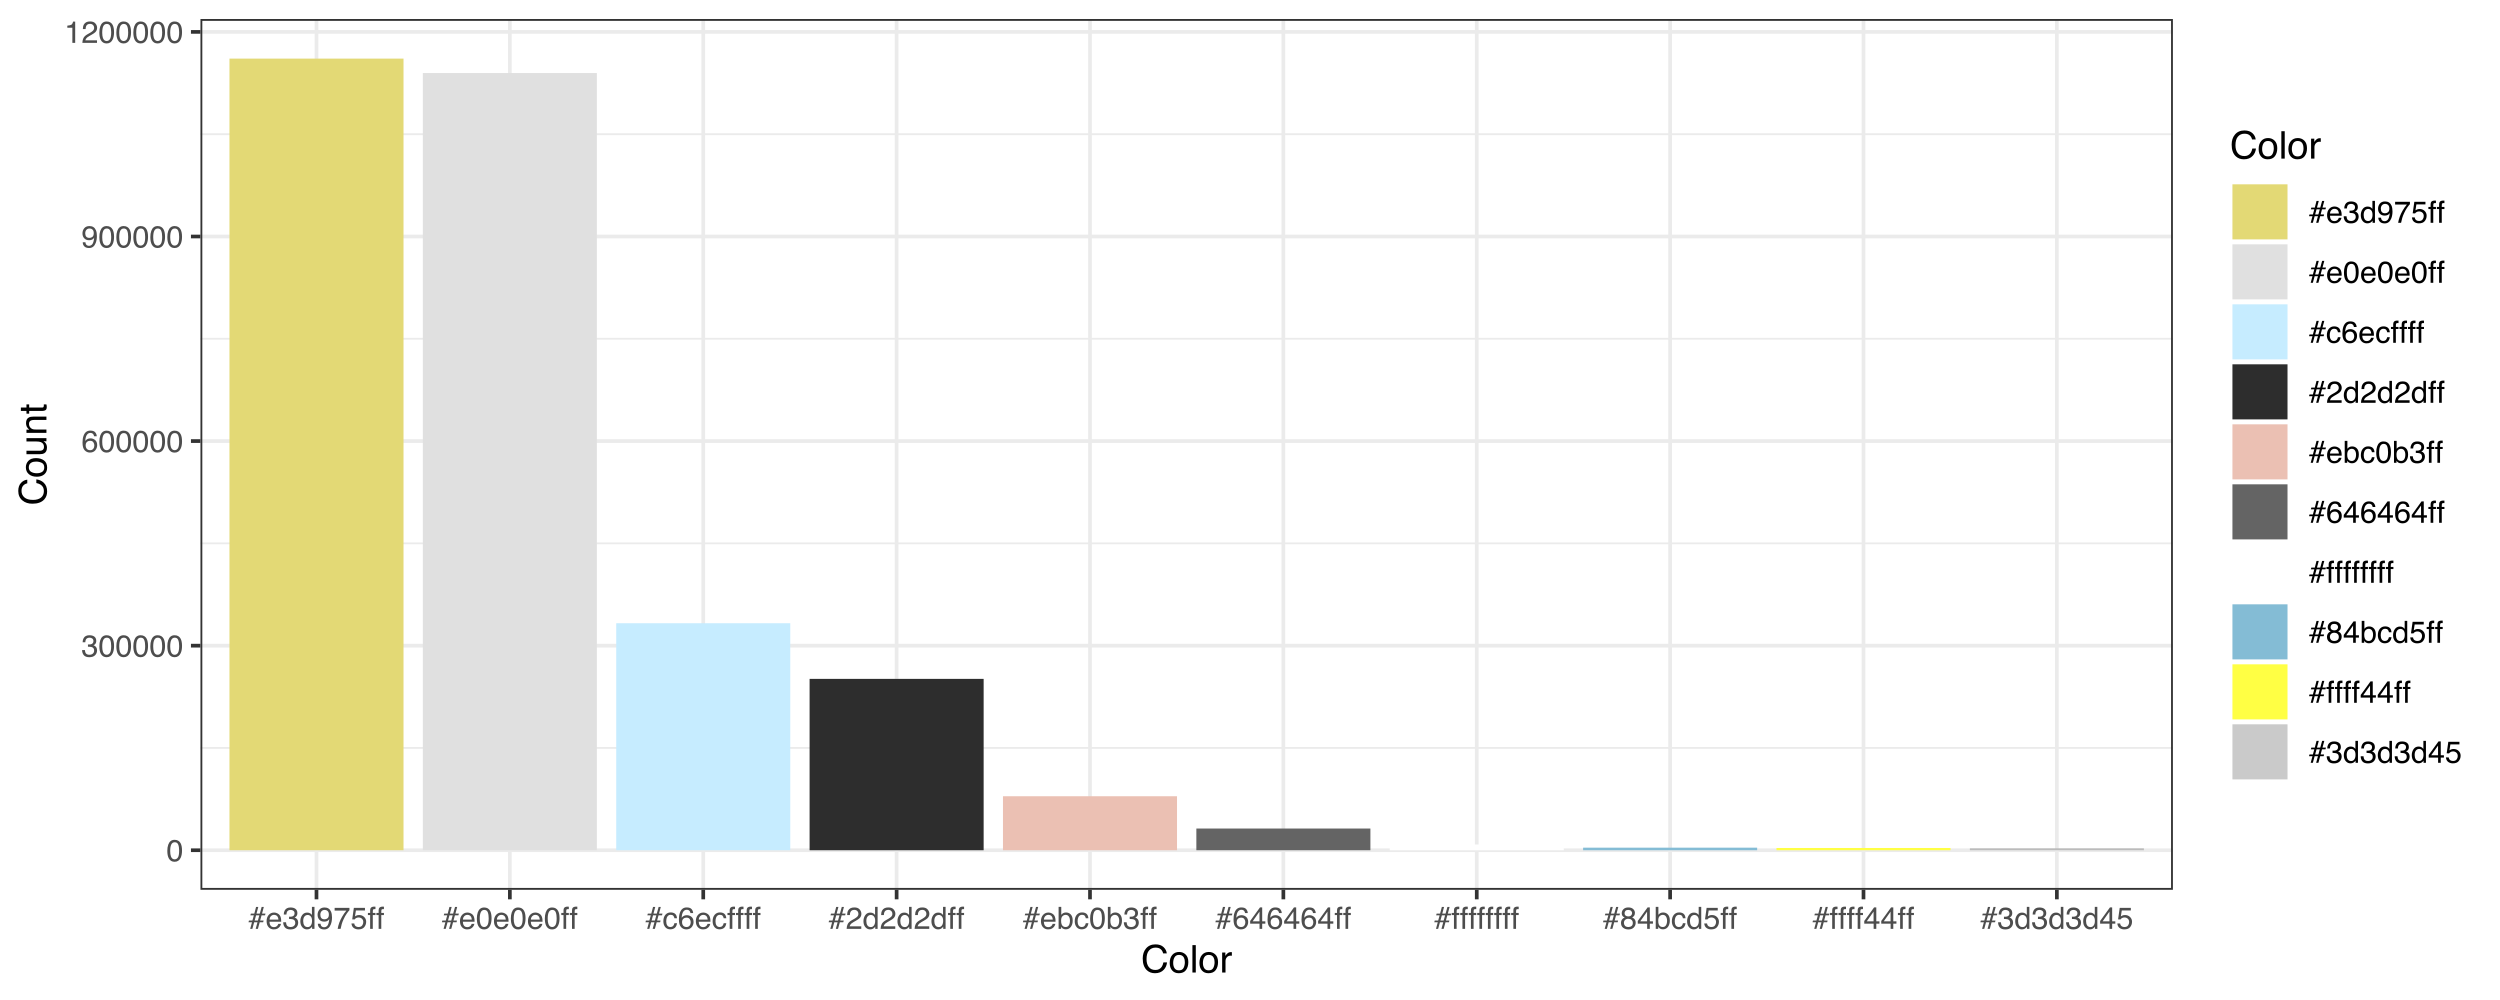<?xml version="1.0" encoding="UTF-8"?>
<svg xmlns="http://www.w3.org/2000/svg" xmlns:xlink="http://www.w3.org/1999/xlink" width="720pt" height="288pt" viewBox="0 0 720 288" version="1.1">
<defs>
<g>
<symbol overflow="visible" id="glyph0-0">
<path style="stroke:none;" d="M 0.281 0 L 0.281 -6.312 L 5.297 -6.312 L 5.297 0 Z M 4.5 -0.797 L 4.5 -5.516 L 1.078 -5.516 L 1.078 -0.797 Z M 4.5 -0.797 "/>
</symbol>
<symbol overflow="visible" id="glyph0-1">
<path style="stroke:none;" d="M 2.375 -6.156 C 3.176 -6.156 3.754 -5.828 4.109 -5.172 C 4.379 -4.66 4.516 -3.961 4.516 -3.078 C 4.516 -2.242 4.391 -1.555 4.141 -1.016 C 3.785 -0.223 3.195 0.172 2.375 0.172 C 1.633 0.172 1.082 -0.148 0.719 -0.797 C 0.426 -1.328 0.281 -2.047 0.281 -2.953 C 0.281 -3.648 0.367 -4.25 0.547 -4.75 C 0.879 -5.688 1.488 -6.156 2.375 -6.156 Z M 2.375 -0.531 C 2.77 -0.531 3.086 -0.707 3.328 -1.062 C 3.566 -1.426 3.688 -2.086 3.688 -3.047 C 3.688 -3.754 3.598 -4.332 3.422 -4.781 C 3.254 -5.227 2.922 -5.453 2.422 -5.453 C 1.973 -5.453 1.641 -5.238 1.422 -4.812 C 1.211 -4.383 1.109 -3.754 1.109 -2.922 C 1.109 -2.297 1.176 -1.789 1.312 -1.406 C 1.52 -0.82 1.875 -0.531 2.375 -0.531 Z M 2.375 -0.531 "/>
</symbol>
<symbol overflow="visible" id="glyph0-2">
<path style="stroke:none;" d="M 2.281 0.172 C 1.551 0.172 1.02 -0.023 0.688 -0.422 C 0.363 -0.828 0.203 -1.316 0.203 -1.891 L 1.016 -1.891 C 1.047 -1.492 1.117 -1.203 1.234 -1.016 C 1.441 -0.691 1.805 -0.531 2.328 -0.531 C 2.734 -0.531 3.055 -0.641 3.297 -0.859 C 3.547 -1.078 3.672 -1.359 3.672 -1.703 C 3.672 -2.129 3.539 -2.426 3.281 -2.594 C 3.031 -2.758 2.672 -2.844 2.203 -2.844 C 2.148 -2.844 2.098 -2.844 2.047 -2.844 C 1.992 -2.844 1.941 -2.844 1.891 -2.844 L 1.891 -3.516 C 1.973 -3.516 2.039 -3.508 2.094 -3.5 C 2.145 -3.5 2.203 -3.5 2.266 -3.5 C 2.555 -3.5 2.797 -3.547 2.984 -3.641 C 3.305 -3.797 3.469 -4.082 3.469 -4.5 C 3.469 -4.801 3.359 -5.035 3.141 -5.203 C 2.922 -5.367 2.672 -5.453 2.391 -5.453 C 1.867 -5.453 1.508 -5.281 1.312 -4.938 C 1.207 -4.75 1.145 -4.477 1.125 -4.125 L 0.359 -4.125 C 0.359 -4.582 0.453 -4.973 0.641 -5.297 C 0.953 -5.867 1.504 -6.156 2.297 -6.156 C 2.93 -6.156 3.422 -6.016 3.766 -5.734 C 4.109 -5.461 4.281 -5.062 4.281 -4.531 C 4.281 -4.145 4.176 -3.836 3.969 -3.609 C 3.844 -3.461 3.68 -3.348 3.484 -3.266 C 3.805 -3.172 4.055 -3 4.234 -2.75 C 4.422 -2.5 4.516 -2.191 4.516 -1.828 C 4.516 -1.234 4.316 -0.75 3.922 -0.375 C 3.535 -0.008 2.988 0.172 2.281 0.172 Z M 2.281 0.172 "/>
</symbol>
<symbol overflow="visible" id="glyph0-3">
<path style="stroke:none;" d="M 2.578 -6.172 C 3.266 -6.172 3.742 -5.992 4.016 -5.641 C 4.285 -5.285 4.422 -4.922 4.422 -4.547 L 3.656 -4.547 C 3.602 -4.785 3.531 -4.973 3.438 -5.109 C 3.25 -5.367 2.961 -5.5 2.578 -5.5 C 2.148 -5.5 1.805 -5.297 1.547 -4.891 C 1.297 -4.492 1.156 -3.926 1.125 -3.188 C 1.301 -3.445 1.523 -3.641 1.797 -3.766 C 2.047 -3.879 2.32 -3.938 2.625 -3.938 C 3.133 -3.938 3.582 -3.77 3.969 -3.438 C 4.352 -3.113 4.547 -2.625 4.547 -1.969 C 4.547 -1.414 4.363 -0.922 4 -0.484 C 3.633 -0.055 3.117 0.156 2.453 0.156 C 1.867 0.156 1.367 -0.062 0.953 -0.5 C 0.535 -0.938 0.328 -1.672 0.328 -2.703 C 0.328 -3.461 0.422 -4.109 0.609 -4.641 C 0.961 -5.66 1.617 -6.172 2.578 -6.172 Z M 2.516 -0.531 C 2.922 -0.531 3.223 -0.664 3.422 -0.938 C 3.629 -1.207 3.734 -1.531 3.734 -1.906 C 3.734 -2.219 3.641 -2.516 3.453 -2.797 C 3.273 -3.086 2.953 -3.234 2.484 -3.234 C 2.148 -3.234 1.859 -3.125 1.609 -2.906 C 1.359 -2.688 1.234 -2.352 1.234 -1.906 C 1.234 -1.52 1.344 -1.191 1.562 -0.922 C 1.789 -0.66 2.109 -0.531 2.516 -0.531 Z M 2.516 -0.531 "/>
</symbol>
<symbol overflow="visible" id="glyph0-4">
<path style="stroke:none;" d="M 1.172 -1.484 C 1.191 -1.055 1.352 -0.758 1.656 -0.594 C 1.82 -0.508 2 -0.469 2.188 -0.469 C 2.562 -0.469 2.879 -0.617 3.141 -0.922 C 3.398 -1.234 3.582 -1.863 3.688 -2.812 C 3.52 -2.539 3.305 -2.348 3.047 -2.234 C 2.797 -2.129 2.523 -2.078 2.234 -2.078 C 1.641 -2.078 1.172 -2.258 0.828 -2.625 C 0.484 -2.988 0.312 -3.461 0.312 -4.047 C 0.312 -4.609 0.477 -5.098 0.812 -5.516 C 1.156 -5.941 1.66 -6.156 2.328 -6.156 C 3.223 -6.156 3.844 -5.754 4.188 -4.953 C 4.375 -4.504 4.469 -3.945 4.469 -3.281 C 4.469 -2.531 4.352 -1.863 4.125 -1.281 C 3.75 -0.312 3.113 0.172 2.219 0.172 C 1.625 0.172 1.172 0.016 0.859 -0.297 C 0.547 -0.609 0.391 -1.004 0.391 -1.484 Z M 2.344 -2.75 C 2.645 -2.75 2.922 -2.848 3.172 -3.047 C 3.43 -3.254 3.562 -3.609 3.562 -4.109 C 3.562 -4.566 3.445 -4.906 3.219 -5.125 C 2.988 -5.344 2.695 -5.453 2.344 -5.453 C 1.969 -5.453 1.664 -5.32 1.438 -5.062 C 1.219 -4.812 1.109 -4.477 1.109 -4.062 C 1.109 -3.656 1.207 -3.332 1.406 -3.094 C 1.602 -2.863 1.914 -2.75 2.344 -2.75 Z M 2.344 -2.75 "/>
</symbol>
<symbol overflow="visible" id="glyph0-5">
<path style="stroke:none;" d="M 0.844 -4.359 L 0.844 -4.953 C 1.395 -5.004 1.781 -5.094 2 -5.219 C 2.227 -5.344 2.395 -5.645 2.5 -6.125 L 3.109 -6.125 L 3.109 0 L 2.297 0 L 2.297 -4.359 Z M 0.844 -4.359 "/>
</symbol>
<symbol overflow="visible" id="glyph0-6">
<path style="stroke:none;" d="M 0.281 0 C 0.301 -0.531 0.406 -0.988 0.594 -1.375 C 0.789 -1.77 1.164 -2.129 1.719 -2.453 L 2.547 -2.922 C 2.91 -3.141 3.164 -3.328 3.312 -3.484 C 3.551 -3.711 3.672 -3.984 3.672 -4.297 C 3.672 -4.648 3.562 -4.93 3.344 -5.141 C 3.133 -5.359 2.848 -5.469 2.484 -5.469 C 1.961 -5.469 1.598 -5.266 1.391 -4.859 C 1.285 -4.648 1.227 -4.352 1.219 -3.969 L 0.422 -3.969 C 0.43 -4.5 0.531 -4.938 0.719 -5.281 C 1.051 -5.875 1.645 -6.172 2.5 -6.172 C 3.195 -6.172 3.707 -5.977 4.031 -5.594 C 4.363 -5.219 4.531 -4.797 4.531 -4.328 C 4.531 -3.836 4.352 -3.414 4 -3.062 C 3.801 -2.863 3.441 -2.617 2.922 -2.328 L 2.344 -2 C 2.062 -1.844 1.836 -1.695 1.672 -1.562 C 1.391 -1.312 1.211 -1.035 1.141 -0.734 L 4.5 -0.734 L 4.5 0 Z M 0.281 0 "/>
</symbol>
<symbol overflow="visible" id="glyph0-7">
<path style="stroke:none;" d="M 0.125 -2.406 L 1.125 -2.406 L 1.531 -3.891 L 0.531 -3.891 L 0.672 -4.391 L 1.672 -4.391 L 2.172 -6.312 L 2.812 -6.312 L 2.297 -4.391 L 3.25 -4.391 L 3.781 -6.312 L 4.406 -6.312 L 3.891 -4.391 L 4.891 -4.391 L 4.75 -3.891 L 3.75 -3.891 L 3.344 -2.406 L 4.344 -2.406 L 4.219 -1.906 L 3.219 -1.906 L 2.703 0 L 2.062 0 L 2.578 -1.906 L 1.625 -1.906 L 1.109 0 L 0.484 0 L 1 -1.906 L 0 -1.906 Z M 2.703 -2.406 L 3.109 -3.891 L 2.172 -3.891 L 1.766 -2.406 Z M 2.703 -2.406 "/>
</symbol>
<symbol overflow="visible" id="glyph0-8">
<path style="stroke:none;" d="M 2.484 -4.703 C 2.805 -4.703 3.117 -4.625 3.422 -4.469 C 3.734 -4.32 3.969 -4.125 4.125 -3.875 C 4.281 -3.645 4.383 -3.375 4.438 -3.062 C 4.488 -2.852 4.516 -2.516 4.516 -2.047 L 1.141 -2.047 C 1.148 -1.586 1.258 -1.211 1.469 -0.922 C 1.676 -0.641 1.992 -0.5 2.422 -0.5 C 2.828 -0.5 3.148 -0.633 3.391 -0.906 C 3.523 -1.062 3.625 -1.238 3.688 -1.438 L 4.453 -1.438 C 4.43 -1.27 4.363 -1.082 4.25 -0.875 C 4.133 -0.664 4.004 -0.5 3.859 -0.375 C 3.629 -0.145 3.344 0.008 3 0.094 C 2.812 0.133 2.598 0.156 2.359 0.156 C 1.785 0.156 1.301 -0.051 0.906 -0.469 C 0.508 -0.883 0.312 -1.469 0.312 -2.219 C 0.312 -2.945 0.508 -3.539 0.906 -4 C 1.312 -4.469 1.836 -4.703 2.484 -4.703 Z M 3.719 -2.672 C 3.688 -3.004 3.613 -3.27 3.5 -3.469 C 3.281 -3.844 2.926 -4.031 2.438 -4.031 C 2.082 -4.031 1.785 -3.898 1.547 -3.641 C 1.305 -3.391 1.176 -3.066 1.156 -2.672 Z M 2.406 -4.719 Z M 2.406 -4.719 "/>
</symbol>
<symbol overflow="visible" id="glyph0-9">
<path style="stroke:none;" d="M 1.062 -2.25 C 1.062 -1.75 1.164 -1.332 1.375 -1 C 1.582 -0.676 1.914 -0.516 2.375 -0.516 C 2.727 -0.516 3.02 -0.664 3.25 -0.969 C 3.488 -1.281 3.609 -1.723 3.609 -2.297 C 3.609 -2.879 3.488 -3.305 3.25 -3.578 C 3.008 -3.859 2.711 -4 2.359 -4 C 1.973 -4 1.66 -3.848 1.422 -3.547 C 1.18 -3.254 1.062 -2.82 1.062 -2.25 Z M 2.219 -4.688 C 2.57 -4.688 2.867 -4.609 3.109 -4.453 C 3.242 -4.367 3.398 -4.219 3.578 -4 L 3.578 -6.328 L 4.312 -6.328 L 4.312 0 L 3.625 0 L 3.625 -0.641 C 3.438 -0.359 3.219 -0.156 2.969 -0.031 C 2.727 0.094 2.453 0.156 2.141 0.156 C 1.617 0.156 1.172 -0.055 0.797 -0.484 C 0.422 -0.91 0.234 -1.484 0.234 -2.203 C 0.234 -2.867 0.406 -3.445 0.75 -3.938 C 1.094 -4.438 1.582 -4.688 2.219 -4.688 Z M 2.219 -4.688 "/>
</symbol>
<symbol overflow="visible" id="glyph0-10">
<path style="stroke:none;" d="M 4.594 -6.047 L 4.594 -5.375 C 4.395 -5.176 4.129 -4.836 3.797 -4.359 C 3.473 -3.891 3.188 -3.379 2.938 -2.828 C 2.688 -2.297 2.5 -1.812 2.375 -1.375 C 2.289 -1.082 2.18 -0.625 2.047 0 L 1.203 0 C 1.391 -1.176 1.816 -2.344 2.484 -3.5 C 2.879 -4.188 3.289 -4.773 3.719 -5.266 L 0.328 -5.266 L 0.328 -6.047 Z M 4.594 -6.047 "/>
</symbol>
<symbol overflow="visible" id="glyph0-11">
<path style="stroke:none;" d="M 1.094 -1.562 C 1.133 -1.125 1.336 -0.82 1.703 -0.656 C 1.879 -0.57 2.094 -0.531 2.344 -0.531 C 2.801 -0.531 3.141 -0.676 3.359 -0.969 C 3.578 -1.258 3.688 -1.582 3.688 -1.938 C 3.688 -2.363 3.555 -2.691 3.297 -2.922 C 3.035 -3.16 2.719 -3.281 2.344 -3.281 C 2.082 -3.281 1.852 -3.227 1.656 -3.125 C 1.469 -3.02 1.305 -2.879 1.172 -2.703 L 0.5 -2.734 L 0.969 -6.047 L 4.172 -6.047 L 4.172 -5.297 L 1.562 -5.297 L 1.297 -3.594 C 1.43 -3.695 1.566 -3.773 1.703 -3.828 C 1.93 -3.93 2.195 -3.984 2.5 -3.984 C 3.062 -3.984 3.535 -3.801 3.922 -3.438 C 4.316 -3.07 4.516 -2.609 4.516 -2.047 C 4.516 -1.461 4.332 -0.945 3.969 -0.5 C 3.613 -0.062 3.047 0.156 2.266 0.156 C 1.754 0.156 1.305 0.016 0.922 -0.266 C 0.547 -0.547 0.332 -0.977 0.281 -1.562 Z M 1.094 -1.562 "/>
</symbol>
<symbol overflow="visible" id="glyph0-12">
<path style="stroke:none;" d="M 0.766 -5.297 C 0.773 -5.617 0.828 -5.852 0.922 -6 C 1.109 -6.27 1.457 -6.406 1.969 -6.406 C 2.02 -6.406 2.07 -6.398 2.125 -6.391 C 2.176 -6.391 2.234 -6.391 2.297 -6.391 L 2.297 -5.672 C 2.211 -5.68 2.156 -5.688 2.125 -5.688 C 2.094 -5.688 2.055 -5.688 2.016 -5.688 C 1.785 -5.688 1.645 -5.625 1.594 -5.5 C 1.551 -5.383 1.531 -5.078 1.531 -4.578 L 2.297 -4.578 L 2.297 -3.969 L 1.531 -3.969 L 1.531 0 L 0.766 0 L 0.766 -3.969 L 0.125 -3.969 L 0.125 -4.578 L 0.766 -4.578 Z M 0.766 -5.297 "/>
</symbol>
<symbol overflow="visible" id="glyph0-13">
<path style="stroke:none;" d="M 2.344 -4.734 C 2.863 -4.734 3.285 -4.609 3.609 -4.359 C 3.93 -4.109 4.125 -3.672 4.188 -3.047 L 3.438 -3.047 C 3.395 -3.336 3.289 -3.578 3.125 -3.766 C 2.957 -3.953 2.695 -4.047 2.344 -4.047 C 1.852 -4.047 1.5 -3.801 1.281 -3.312 C 1.145 -3.008 1.078 -2.629 1.078 -2.172 C 1.078 -1.703 1.172 -1.312 1.359 -1 C 1.555 -0.688 1.867 -0.531 2.297 -0.531 C 2.609 -0.531 2.859 -0.625 3.047 -0.812 C 3.234 -1.008 3.363 -1.281 3.438 -1.625 L 4.188 -1.625 C 4.102 -1.02 3.891 -0.57 3.547 -0.281 C 3.203 0 2.766 0.141 2.234 0.141 C 1.629 0.141 1.145 -0.078 0.781 -0.516 C 0.426 -0.961 0.25 -1.516 0.25 -2.172 C 0.25 -2.984 0.445 -3.613 0.844 -4.062 C 1.238 -4.508 1.738 -4.734 2.344 -4.734 Z M 2.219 -4.719 Z M 2.219 -4.719 "/>
</symbol>
<symbol overflow="visible" id="glyph0-14">
<path style="stroke:none;" d="M 0.5 -6.328 L 1.266 -6.328 L 1.266 -4.047 C 1.43 -4.266 1.629 -4.43 1.859 -4.547 C 2.098 -4.66 2.352 -4.719 2.625 -4.719 C 3.195 -4.719 3.66 -4.52 4.016 -4.125 C 4.379 -3.738 4.562 -3.16 4.562 -2.391 C 4.562 -1.66 4.383 -1.055 4.031 -0.578 C 3.676 -0.098 3.188 0.141 2.562 0.141 C 2.219 0.141 1.922 0.055 1.672 -0.109 C 1.535 -0.203 1.383 -0.363 1.219 -0.594 L 1.219 0 L 0.5 0 Z M 2.516 -0.531 C 2.93 -0.531 3.242 -0.695 3.453 -1.031 C 3.66 -1.363 3.766 -1.801 3.766 -2.344 C 3.766 -2.832 3.66 -3.234 3.453 -3.547 C 3.242 -3.867 2.938 -4.031 2.531 -4.031 C 2.188 -4.031 1.879 -3.898 1.609 -3.641 C 1.348 -3.379 1.219 -2.945 1.219 -2.344 C 1.219 -1.914 1.27 -1.566 1.375 -1.297 C 1.582 -0.785 1.961 -0.531 2.516 -0.531 Z M 2.516 -0.531 "/>
</symbol>
<symbol overflow="visible" id="glyph0-15">
<path style="stroke:none;" d="M 2.906 -2.172 L 2.906 -4.969 L 0.938 -2.172 Z M 2.922 0 L 2.922 -1.5 L 0.219 -1.5 L 0.219 -2.266 L 3.047 -6.172 L 3.688 -6.172 L 3.688 -2.172 L 4.594 -2.172 L 4.594 -1.5 L 3.688 -1.5 L 3.688 0 Z M 2.922 0 "/>
</symbol>
<symbol overflow="visible" id="glyph0-16">
<path style="stroke:none;" d="M 2.391 -3.578 C 2.734 -3.578 3 -3.672 3.188 -3.859 C 3.383 -4.047 3.484 -4.273 3.484 -4.547 C 3.484 -4.773 3.391 -4.984 3.203 -5.172 C 3.016 -5.359 2.734 -5.453 2.359 -5.453 C 1.992 -5.453 1.727 -5.359 1.562 -5.172 C 1.395 -4.984 1.312 -4.758 1.312 -4.5 C 1.312 -4.207 1.414 -3.977 1.625 -3.812 C 1.844 -3.656 2.098 -3.578 2.391 -3.578 Z M 2.438 -0.531 C 2.801 -0.531 3.098 -0.625 3.328 -0.812 C 3.566 -1.008 3.688 -1.301 3.688 -1.688 C 3.688 -2.082 3.562 -2.383 3.312 -2.594 C 3.07 -2.801 2.766 -2.906 2.391 -2.906 C 2.016 -2.906 1.707 -2.797 1.469 -2.578 C 1.238 -2.367 1.125 -2.078 1.125 -1.703 C 1.125 -1.391 1.227 -1.113 1.438 -0.875 C 1.656 -0.645 1.988 -0.531 2.438 -0.531 Z M 1.344 -3.281 C 1.125 -3.375 0.957 -3.477 0.844 -3.594 C 0.613 -3.82 0.5 -4.125 0.5 -4.5 C 0.5 -4.957 0.664 -5.348 1 -5.672 C 1.332 -6.004 1.801 -6.172 2.406 -6.172 C 3 -6.172 3.461 -6.016 3.797 -5.703 C 4.129 -5.391 4.297 -5.023 4.297 -4.609 C 4.297 -4.223 4.195 -3.914 4 -3.688 C 3.895 -3.551 3.727 -3.414 3.5 -3.281 C 3.758 -3.164 3.961 -3.031 4.109 -2.875 C 4.379 -2.594 4.516 -2.223 4.516 -1.766 C 4.516 -1.223 4.332 -0.766 3.969 -0.391 C 3.602 -0.016 3.086 0.172 2.422 0.172 C 1.828 0.172 1.32 0.008 0.906 -0.312 C 0.488 -0.633 0.281 -1.109 0.281 -1.734 C 0.281 -2.086 0.367 -2.395 0.547 -2.656 C 0.723 -2.926 0.988 -3.133 1.344 -3.281 Z M 1.344 -3.281 "/>
</symbol>
<symbol overflow="visible" id="glyph1-0">
<path style="stroke:none;" d="M 0.359 0 L 0.359 -7.891 L 6.625 -7.891 L 6.625 0 Z M 5.625 -0.984 L 5.625 -6.906 L 1.344 -6.906 L 1.344 -0.984 Z M 5.625 -0.984 "/>
</symbol>
<symbol overflow="visible" id="glyph1-1">
<path style="stroke:none;" d="M 4.156 -8.109 C 5.156 -8.109 5.93 -7.844 6.484 -7.312 C 7.035 -6.789 7.344 -6.191 7.406 -5.516 L 6.359 -5.516 C 6.242 -6.023 6.008 -6.426 5.656 -6.719 C 5.301 -7.02 4.805 -7.172 4.172 -7.172 C 3.398 -7.172 2.773 -6.895 2.297 -6.344 C 1.816 -5.801 1.578 -4.969 1.578 -3.844 C 1.578 -2.914 1.789 -2.164 2.219 -1.594 C 2.656 -1.02 3.301 -0.734 4.156 -0.734 C 4.938 -0.734 5.535 -1.035 5.953 -1.641 C 6.172 -1.961 6.332 -2.383 6.438 -2.906 L 7.484 -2.906 C 7.391 -2.07 7.082 -1.375 6.562 -0.812 C 5.938 -0.133 5.086 0.203 4.016 0.203 C 3.098 0.203 2.332 -0.07 1.719 -0.625 C 0.895 -1.363 0.484 -2.5 0.484 -4.031 C 0.484 -5.195 0.789 -6.148 1.406 -6.891 C 2.07 -7.703 2.988 -8.109 4.156 -8.109 Z M 3.953 -8.109 Z M 3.953 -8.109 "/>
</symbol>
<symbol overflow="visible" id="glyph1-2">
<path style="stroke:none;" d="M 2.984 -0.625 C 3.629 -0.625 4.07 -0.863 4.312 -1.344 C 4.551 -1.832 4.672 -2.375 4.672 -2.969 C 4.672 -3.508 4.582 -3.945 4.406 -4.281 C 4.133 -4.812 3.664 -5.078 3 -5.078 C 2.406 -5.078 1.973 -4.848 1.703 -4.391 C 1.441 -3.941 1.312 -3.398 1.312 -2.766 C 1.312 -2.148 1.441 -1.641 1.703 -1.234 C 1.973 -0.828 2.398 -0.625 2.984 -0.625 Z M 3.031 -5.922 C 3.77 -5.922 4.395 -5.672 4.906 -5.172 C 5.414 -4.68 5.672 -3.957 5.672 -3 C 5.672 -2.07 5.445 -1.305 5 -0.703 C 4.551 -0.098 3.852 0.203 2.906 0.203 C 2.113 0.203 1.484 -0.062 1.016 -0.594 C 0.547 -1.125 0.312 -1.844 0.312 -2.75 C 0.312 -3.719 0.555 -4.488 1.047 -5.062 C 1.535 -5.633 2.195 -5.922 3.031 -5.922 Z M 3 -5.891 Z M 3 -5.891 "/>
</symbol>
<symbol overflow="visible" id="glyph1-3">
<path style="stroke:none;" d="M 0.734 -7.891 L 1.703 -7.891 L 1.703 0 L 0.734 0 Z M 0.734 -7.891 "/>
</symbol>
<symbol overflow="visible" id="glyph1-4">
<path style="stroke:none;" d="M 0.734 -5.75 L 1.656 -5.75 L 1.656 -4.766 C 1.727 -4.953 1.91 -5.18 2.203 -5.453 C 2.492 -5.734 2.832 -5.875 3.219 -5.875 C 3.238 -5.875 3.27 -5.875 3.312 -5.875 C 3.352 -5.875 3.426 -5.867 3.531 -5.859 L 3.531 -4.828 C 3.477 -4.836 3.426 -4.844 3.375 -4.844 C 3.32 -4.852 3.27 -4.859 3.219 -4.859 C 2.727 -4.859 2.352 -4.703 2.094 -4.391 C 1.832 -4.078 1.703 -3.719 1.703 -3.312 L 1.703 0 L 0.734 0 Z M 0.734 -5.75 "/>
</symbol>
<symbol overflow="visible" id="glyph2-0">
<path style="stroke:none;" d="M 0 -0.359 L -7.891 -0.359 L -7.891 -6.625 L 0 -6.625 Z M -0.984 -5.625 L -6.906 -5.625 L -6.906 -1.344 L -0.984 -1.344 Z M -0.984 -5.625 "/>
</symbol>
<symbol overflow="visible" id="glyph2-1">
<path style="stroke:none;" d="M -8.109 -4.156 C -8.109 -5.156 -7.844 -5.93 -7.312 -6.484 C -6.789 -7.035 -6.191 -7.344 -5.516 -7.406 L -5.516 -6.359 C -6.023 -6.242 -6.426 -6.008 -6.719 -5.656 C -7.02 -5.301 -7.172 -4.805 -7.172 -4.172 C -7.172 -3.398 -6.895 -2.773 -6.344 -2.297 C -5.801 -1.816 -4.969 -1.578 -3.844 -1.578 C -2.914 -1.578 -2.164 -1.789 -1.594 -2.219 C -1.02 -2.656 -0.734 -3.301 -0.734 -4.156 C -0.734 -4.938 -1.035 -5.535 -1.641 -5.953 C -1.961 -6.172 -2.383 -6.332 -2.906 -6.438 L -2.906 -7.484 C -2.07 -7.391 -1.375 -7.082 -0.812 -6.562 C -0.133 -5.938 0.203 -5.086 0.203 -4.016 C 0.203 -3.098 -0.07 -2.332 -0.625 -1.719 C -1.363 -0.895 -2.5 -0.484 -4.031 -0.484 C -5.195 -0.484 -6.148 -0.789 -6.891 -1.406 C -7.703 -2.07 -8.109 -2.988 -8.109 -4.156 Z M -8.109 -3.953 Z M -8.109 -3.953 "/>
</symbol>
<symbol overflow="visible" id="glyph2-2">
<path style="stroke:none;" d="M -0.625 -2.984 C -0.625 -3.629 -0.863 -4.07 -1.344 -4.312 C -1.832 -4.551 -2.375 -4.672 -2.969 -4.672 C -3.508 -4.672 -3.945 -4.582 -4.281 -4.406 C -4.812 -4.133 -5.078 -3.664 -5.078 -3 C -5.078 -2.406 -4.848 -1.973 -4.391 -1.703 C -3.941 -1.441 -3.398 -1.312 -2.766 -1.312 C -2.148 -1.312 -1.641 -1.441 -1.234 -1.703 C -0.828 -1.973 -0.625 -2.398 -0.625 -2.984 Z M -5.922 -3.031 C -5.922 -3.77 -5.672 -4.395 -5.172 -4.906 C -4.68 -5.414 -3.957 -5.672 -3 -5.672 C -2.07 -5.672 -1.305 -5.445 -0.703 -5 C -0.098 -4.551 0.203 -3.852 0.203 -2.906 C 0.203 -2.113 -0.062 -1.484 -0.594 -1.016 C -1.125 -0.547 -1.844 -0.312 -2.75 -0.312 C -3.719 -0.312 -4.488 -0.555 -5.062 -1.047 C -5.633 -1.535 -5.922 -2.195 -5.922 -3.031 Z M -5.891 -3 Z M -5.891 -3 "/>
</symbol>
<symbol overflow="visible" id="glyph2-3">
<path style="stroke:none;" d="M -5.75 -1.672 L -1.938 -1.672 C -1.645 -1.672 -1.406 -1.719 -1.219 -1.812 C -0.875 -1.988 -0.703 -2.312 -0.703 -2.781 C -0.703 -3.445 -1 -3.906 -1.594 -4.156 C -1.914 -4.281 -2.359 -4.344 -2.922 -4.344 L -5.75 -4.344 L -5.75 -5.312 L 0 -5.312 L 0 -4.406 L -0.844 -4.422 C -0.625 -4.297 -0.441 -4.141 -0.297 -3.953 C 0.004 -3.578 0.156 -3.129 0.156 -2.609 C 0.156 -1.785 -0.117 -1.223 -0.672 -0.922 C -0.961 -0.766 -1.352 -0.688 -1.844 -0.688 L -5.75 -0.688 Z M -5.891 -3 Z M -5.891 -3 "/>
</symbol>
<symbol overflow="visible" id="glyph2-4">
<path style="stroke:none;" d="M -5.75 -0.703 L -5.75 -1.625 L -4.938 -1.625 C -5.27 -1.895 -5.508 -2.18 -5.656 -2.484 C -5.801 -2.797 -5.875 -3.133 -5.875 -3.5 C -5.875 -4.32 -5.594 -4.875 -5.031 -5.156 C -4.719 -5.312 -4.27 -5.391 -3.688 -5.391 L 0 -5.391 L 0 -4.422 L -3.625 -4.422 C -3.977 -4.422 -4.258 -4.367 -4.469 -4.266 C -4.832 -4.086 -5.016 -3.773 -5.016 -3.328 C -5.016 -3.098 -4.988 -2.91 -4.938 -2.766 C -4.863 -2.492 -4.707 -2.258 -4.469 -2.062 C -4.281 -1.906 -4.082 -1.801 -3.875 -1.75 C -3.676 -1.695 -3.391 -1.672 -3.016 -1.672 L 0 -1.672 L 0 -0.703 Z M -5.891 -2.984 Z M -5.891 -2.984 "/>
</symbol>
<symbol overflow="visible" id="glyph2-5">
<path style="stroke:none;" d="M -7.359 -0.906 L -7.359 -1.875 L -5.75 -1.875 L -5.75 -2.797 L -4.969 -2.797 L -4.969 -1.875 L -1.203 -1.875 C -1.004 -1.875 -0.875 -1.941 -0.812 -2.078 C -0.77 -2.16 -0.75 -2.285 -0.75 -2.453 C -0.75 -2.504 -0.75 -2.555 -0.75 -2.609 C -0.75 -2.66 -0.754 -2.723 -0.766 -2.797 L 0 -2.797 C 0.031 -2.68 0.051 -2.562 0.062 -2.438 C 0.082 -2.32 0.094 -2.195 0.094 -2.062 C 0.094 -1.613 -0.02 -1.305 -0.25 -1.141 C -0.488 -0.984 -0.789 -0.906 -1.156 -0.906 L -4.969 -0.906 L -4.969 -0.125 L -5.75 -0.125 L -5.75 -0.906 Z M -7.359 -0.906 "/>
</symbol>
</g>
<clipPath id="clip1">
  <path d="M 57.734 5.48 L 625.797 5.48 L 625.797 256.27 L 57.734 256.27 Z M 57.734 5.48 "/>
</clipPath>
<clipPath id="clip2">
  <path d="M 57.734 215 L 625.797 215 L 625.797 216 L 57.734 216 Z M 57.734 215 "/>
</clipPath>
<clipPath id="clip3">
  <path d="M 57.734 156 L 625.797 156 L 625.797 157 L 57.734 157 Z M 57.734 156 "/>
</clipPath>
<clipPath id="clip4">
  <path d="M 57.734 97 L 625.797 97 L 625.797 98 L 57.734 98 Z M 57.734 97 "/>
</clipPath>
<clipPath id="clip5">
  <path d="M 57.734 38 L 625.797 38 L 625.797 39 L 57.734 39 Z M 57.734 38 "/>
</clipPath>
<clipPath id="clip6">
  <path d="M 57.734 244 L 625.797 244 L 625.797 246 L 57.734 246 Z M 57.734 244 "/>
</clipPath>
<clipPath id="clip7">
  <path d="M 57.734 185 L 625.797 185 L 625.797 187 L 57.734 187 Z M 57.734 185 "/>
</clipPath>
<clipPath id="clip8">
  <path d="M 57.734 126 L 625.797 126 L 625.797 128 L 57.734 128 Z M 57.734 126 "/>
</clipPath>
<clipPath id="clip9">
  <path d="M 57.734 67 L 625.797 67 L 625.797 69 L 57.734 69 Z M 57.734 67 "/>
</clipPath>
<clipPath id="clip10">
  <path d="M 57.734 8 L 625.797 8 L 625.797 10 L 57.734 10 Z M 57.734 8 "/>
</clipPath>
<clipPath id="clip11">
  <path d="M 90 5.48 L 92 5.48 L 92 256.27 L 90 256.27 Z M 90 5.48 "/>
</clipPath>
<clipPath id="clip12">
  <path d="M 146 5.48 L 148 5.48 L 148 256.27 L 146 256.27 Z M 146 5.48 "/>
</clipPath>
<clipPath id="clip13">
  <path d="M 202 5.48 L 204 5.48 L 204 256.27 L 202 256.27 Z M 202 5.48 "/>
</clipPath>
<clipPath id="clip14">
  <path d="M 257 5.48 L 259 5.48 L 259 256.27 L 257 256.27 Z M 257 5.48 "/>
</clipPath>
<clipPath id="clip15">
  <path d="M 313 5.48 L 315 5.48 L 315 256.27 L 313 256.27 Z M 313 5.48 "/>
</clipPath>
<clipPath id="clip16">
  <path d="M 369 5.48 L 371 5.48 L 371 256.27 L 369 256.27 Z M 369 5.48 "/>
</clipPath>
<clipPath id="clip17">
  <path d="M 424 5.48 L 426 5.48 L 426 256.27 L 424 256.27 Z M 424 5.48 "/>
</clipPath>
<clipPath id="clip18">
  <path d="M 480 5.48 L 482 5.48 L 482 256.27 L 480 256.27 Z M 480 5.48 "/>
</clipPath>
<clipPath id="clip19">
  <path d="M 536 5.48 L 538 5.48 L 538 256.27 L 536 256.27 Z M 536 5.48 "/>
</clipPath>
<clipPath id="clip20">
  <path d="M 591 5.48 L 593 5.48 L 593 256.27 L 591 256.27 Z M 591 5.48 "/>
</clipPath>
<clipPath id="clip21">
  <path d="M 57.734 5.48 L 625.797 5.48 L 625.797 256.27 L 57.734 256.27 Z M 57.734 5.48 "/>
</clipPath>
</defs>
<g id="surface4">
<rect x="0" y="0" width="720" height="288" style="fill:rgb(100%,100%,100%);fill-opacity:1;stroke:none;"/>
<rect x="0" y="0" width="720" height="288" style="fill:rgb(100%,100%,100%);fill-opacity:1;stroke:none;"/>
<path style="fill:none;stroke-width:1.067;stroke-linecap:round;stroke-linejoin:round;stroke:rgb(100%,100%,100%);stroke-opacity:1;stroke-miterlimit:10;" d="M 0 288 L 720 288 L 720 0 L 0 0 Z M 0 288 "/>
<g clip-path="url(#clip1)" clip-rule="nonzero">
<path style=" stroke:none;fill-rule:nonzero;fill:rgb(100%,100%,100%);fill-opacity:1;" d="M 57.734 256.266 L 625.797 256.266 L 625.797 5.477 L 57.734 5.477 Z M 57.734 256.266 "/>
</g>
<g clip-path="url(#clip2)" clip-rule="nonzero">
<path style="fill:none;stroke-width:0.533;stroke-linecap:butt;stroke-linejoin:round;stroke:rgb(92.157%,92.157%,92.157%);stroke-opacity:1;stroke-miterlimit:10;" d="M 57.734 215.406 L 625.797 215.406 "/>
</g>
<g clip-path="url(#clip3)" clip-rule="nonzero">
<path style="fill:none;stroke-width:0.533;stroke-linecap:butt;stroke-linejoin:round;stroke:rgb(92.157%,92.157%,92.157%);stroke-opacity:1;stroke-miterlimit:10;" d="M 57.734 156.488 L 625.797 156.488 "/>
</g>
<g clip-path="url(#clip4)" clip-rule="nonzero">
<path style="fill:none;stroke-width:0.533;stroke-linecap:butt;stroke-linejoin:round;stroke:rgb(92.157%,92.157%,92.157%);stroke-opacity:1;stroke-miterlimit:10;" d="M 57.734 97.566 L 625.797 97.566 "/>
</g>
<g clip-path="url(#clip5)" clip-rule="nonzero">
<path style="fill:none;stroke-width:0.533;stroke-linecap:butt;stroke-linejoin:round;stroke:rgb(92.157%,92.157%,92.157%);stroke-opacity:1;stroke-miterlimit:10;" d="M 57.734 38.648 L 625.797 38.648 "/>
</g>
<g clip-path="url(#clip6)" clip-rule="nonzero">
<path style="fill:none;stroke-width:1.067;stroke-linecap:butt;stroke-linejoin:round;stroke:rgb(92.157%,92.157%,92.157%);stroke-opacity:1;stroke-miterlimit:10;" d="M 57.734 244.867 L 625.797 244.867 "/>
</g>
<g clip-path="url(#clip7)" clip-rule="nonzero">
<path style="fill:none;stroke-width:1.067;stroke-linecap:butt;stroke-linejoin:round;stroke:rgb(92.157%,92.157%,92.157%);stroke-opacity:1;stroke-miterlimit:10;" d="M 57.734 185.949 L 625.797 185.949 "/>
</g>
<g clip-path="url(#clip8)" clip-rule="nonzero">
<path style="fill:none;stroke-width:1.067;stroke-linecap:butt;stroke-linejoin:round;stroke:rgb(92.157%,92.157%,92.157%);stroke-opacity:1;stroke-miterlimit:10;" d="M 57.734 127.027 L 625.797 127.027 "/>
</g>
<g clip-path="url(#clip9)" clip-rule="nonzero">
<path style="fill:none;stroke-width:1.067;stroke-linecap:butt;stroke-linejoin:round;stroke:rgb(92.157%,92.157%,92.157%);stroke-opacity:1;stroke-miterlimit:10;" d="M 57.734 68.109 L 625.797 68.109 "/>
</g>
<g clip-path="url(#clip10)" clip-rule="nonzero">
<path style="fill:none;stroke-width:1.067;stroke-linecap:butt;stroke-linejoin:round;stroke:rgb(92.157%,92.157%,92.157%);stroke-opacity:1;stroke-miterlimit:10;" d="M 57.734 9.188 L 625.797 9.188 "/>
</g>
<g clip-path="url(#clip11)" clip-rule="nonzero">
<path style="fill:none;stroke-width:1.067;stroke-linecap:butt;stroke-linejoin:round;stroke:rgb(92.157%,92.157%,92.157%);stroke-opacity:1;stroke-miterlimit:10;" d="M 91.148 256.266 L 91.148 5.48 "/>
</g>
<g clip-path="url(#clip12)" clip-rule="nonzero">
<path style="fill:none;stroke-width:1.067;stroke-linecap:butt;stroke-linejoin:round;stroke:rgb(92.157%,92.157%,92.157%);stroke-opacity:1;stroke-miterlimit:10;" d="M 146.84 256.266 L 146.84 5.48 "/>
</g>
<g clip-path="url(#clip13)" clip-rule="nonzero">
<path style="fill:none;stroke-width:1.067;stroke-linecap:butt;stroke-linejoin:round;stroke:rgb(92.157%,92.157%,92.157%);stroke-opacity:1;stroke-miterlimit:10;" d="M 202.535 256.266 L 202.535 5.48 "/>
</g>
<g clip-path="url(#clip14)" clip-rule="nonzero">
<path style="fill:none;stroke-width:1.067;stroke-linecap:butt;stroke-linejoin:round;stroke:rgb(92.157%,92.157%,92.157%);stroke-opacity:1;stroke-miterlimit:10;" d="M 258.227 256.266 L 258.227 5.48 "/>
</g>
<g clip-path="url(#clip15)" clip-rule="nonzero">
<path style="fill:none;stroke-width:1.067;stroke-linecap:butt;stroke-linejoin:round;stroke:rgb(92.157%,92.157%,92.157%);stroke-opacity:1;stroke-miterlimit:10;" d="M 313.918 256.266 L 313.918 5.48 "/>
</g>
<g clip-path="url(#clip16)" clip-rule="nonzero">
<path style="fill:none;stroke-width:1.067;stroke-linecap:butt;stroke-linejoin:round;stroke:rgb(92.157%,92.157%,92.157%);stroke-opacity:1;stroke-miterlimit:10;" d="M 369.609 256.266 L 369.609 5.48 "/>
</g>
<g clip-path="url(#clip17)" clip-rule="nonzero">
<path style="fill:none;stroke-width:1.067;stroke-linecap:butt;stroke-linejoin:round;stroke:rgb(92.157%,92.157%,92.157%);stroke-opacity:1;stroke-miterlimit:10;" d="M 425.305 256.266 L 425.305 5.48 "/>
</g>
<g clip-path="url(#clip18)" clip-rule="nonzero">
<path style="fill:none;stroke-width:1.067;stroke-linecap:butt;stroke-linejoin:round;stroke:rgb(92.157%,92.157%,92.157%);stroke-opacity:1;stroke-miterlimit:10;" d="M 480.996 256.266 L 480.996 5.48 "/>
</g>
<g clip-path="url(#clip19)" clip-rule="nonzero">
<path style="fill:none;stroke-width:1.067;stroke-linecap:butt;stroke-linejoin:round;stroke:rgb(92.157%,92.157%,92.157%);stroke-opacity:1;stroke-miterlimit:10;" d="M 536.688 256.266 L 536.688 5.48 "/>
</g>
<g clip-path="url(#clip20)" clip-rule="nonzero">
<path style="fill:none;stroke-width:1.067;stroke-linecap:butt;stroke-linejoin:round;stroke:rgb(92.157%,92.157%,92.157%);stroke-opacity:1;stroke-miterlimit:10;" d="M 592.379 256.266 L 592.379 5.48 "/>
</g>
<path style=" stroke:none;fill-rule:nonzero;fill:rgb(89.02%,85.098%,45.882%);fill-opacity:1;" d="M 66.086 244.867 L 116.211 244.867 L 116.211 16.879 L 66.086 16.879 Z M 66.086 244.867 "/>
<path style=" stroke:none;fill-rule:nonzero;fill:rgb(87.843%,87.843%,87.843%);fill-opacity:1;" d="M 121.777 244.867 L 171.902 244.867 L 171.902 21.039 L 121.777 21.039 Z M 121.777 244.867 "/>
<path style=" stroke:none;fill-rule:nonzero;fill:rgb(77.647%,92.549%,100%);fill-opacity:1;" d="M 177.473 244.867 L 227.598 244.867 L 227.598 179.492 L 177.473 179.492 Z M 177.473 244.867 "/>
<path style=" stroke:none;fill-rule:nonzero;fill:rgb(17.647%,17.647%,17.647%);fill-opacity:1;" d="M 233.164 244.867 L 283.289 244.867 L 283.289 195.516 L 233.164 195.516 Z M 233.164 244.867 "/>
<path style=" stroke:none;fill-rule:nonzero;fill:rgb(92.157%,75.294%,70.196%);fill-opacity:1;" d="M 288.855 244.867 L 338.98 244.867 L 338.98 229.316 L 288.855 229.316 Z M 288.855 244.867 "/>
<path style=" stroke:none;fill-rule:nonzero;fill:rgb(39.216%,39.216%,39.216%);fill-opacity:1;" d="M 344.551 244.867 L 394.676 244.867 L 394.676 238.617 L 344.551 238.617 Z M 344.551 244.867 "/>
<path style=" stroke:none;fill-rule:nonzero;fill:rgb(100%,100%,100%);fill-opacity:1;" d="M 400.242 244.867 L 450.367 244.867 L 450.367 243.223 L 400.242 243.223 Z M 400.242 244.867 "/>
<path style=" stroke:none;fill-rule:nonzero;fill:rgb(51.765%,73.725%,83.529%);fill-opacity:1;" d="M 455.934 244.867 L 506.059 244.867 L 506.059 244.129 L 455.934 244.129 Z M 455.934 244.867 "/>
<path style=" stroke:none;fill-rule:nonzero;fill:rgb(100%,100%,26.667%);fill-opacity:1;" d="M 511.625 244.867 L 561.75 244.867 L 561.75 244.219 L 511.625 244.219 Z M 511.625 244.867 "/>
<path style=" stroke:none;fill-rule:nonzero;fill:rgb(23.922%,23.922%,23.922%);fill-opacity:0.271;" d="M 567.32 244.867 L 617.445 244.867 L 617.445 244.301 L 567.32 244.301 Z M 567.32 244.867 "/>
<g clip-path="url(#clip21)" clip-rule="nonzero">
<path style="fill:none;stroke-width:1.067;stroke-linecap:round;stroke-linejoin:round;stroke:rgb(20%,20%,20%);stroke-opacity:1;stroke-miterlimit:10;" d="M 57.734 256.266 L 625.797 256.266 L 625.797 5.477 L 57.734 5.477 Z M 57.734 256.266 "/>
</g>
<g style="fill:rgb(30.196%,30.196%,30.196%);fill-opacity:1;">
  <use xlink:href="#glyph0-1" x="47.906" y="248.023"/>
</g>
<g style="fill:rgb(30.196%,30.196%,30.196%);fill-opacity:1;">
  <use xlink:href="#glyph0-2" x="23.438" y="189.105"/>
  <use xlink:href="#glyph0-1" x="28.332" y="189.105"/>
  <use xlink:href="#glyph0-1" x="33.226" y="189.105"/>
  <use xlink:href="#glyph0-1" x="38.12" y="189.105"/>
  <use xlink:href="#glyph0-1" x="43.014" y="189.105"/>
  <use xlink:href="#glyph0-1" x="47.908" y="189.105"/>
</g>
<g style="fill:rgb(30.196%,30.196%,30.196%);fill-opacity:1;">
  <use xlink:href="#glyph0-3" x="23.438" y="130.184"/>
  <use xlink:href="#glyph0-1" x="28.332" y="130.184"/>
  <use xlink:href="#glyph0-1" x="33.226" y="130.184"/>
  <use xlink:href="#glyph0-1" x="38.12" y="130.184"/>
  <use xlink:href="#glyph0-1" x="43.014" y="130.184"/>
  <use xlink:href="#glyph0-1" x="47.908" y="130.184"/>
</g>
<g style="fill:rgb(30.196%,30.196%,30.196%);fill-opacity:1;">
  <use xlink:href="#glyph0-4" x="23.438" y="71.262"/>
  <use xlink:href="#glyph0-1" x="28.332" y="71.262"/>
  <use xlink:href="#glyph0-1" x="33.226" y="71.262"/>
  <use xlink:href="#glyph0-1" x="38.12" y="71.262"/>
  <use xlink:href="#glyph0-1" x="43.014" y="71.262"/>
  <use xlink:href="#glyph0-1" x="47.908" y="71.262"/>
</g>
<g style="fill:rgb(30.196%,30.196%,30.196%);fill-opacity:1;">
  <use xlink:href="#glyph0-5" x="18.543" y="12.344"/>
  <use xlink:href="#glyph0-6" x="23.437" y="12.344"/>
  <use xlink:href="#glyph0-1" x="28.331" y="12.344"/>
  <use xlink:href="#glyph0-1" x="33.225" y="12.344"/>
  <use xlink:href="#glyph0-1" x="38.12" y="12.344"/>
  <use xlink:href="#glyph0-1" x="43.014" y="12.344"/>
  <use xlink:href="#glyph0-1" x="47.908" y="12.344"/>
</g>
<path style="fill:none;stroke-width:1.067;stroke-linecap:butt;stroke-linejoin:round;stroke:rgb(20%,20%,20%);stroke-opacity:1;stroke-miterlimit:10;" d="M 54.992 244.867 L 57.734 244.867 "/>
<path style="fill:none;stroke-width:1.067;stroke-linecap:butt;stroke-linejoin:round;stroke:rgb(20%,20%,20%);stroke-opacity:1;stroke-miterlimit:10;" d="M 54.992 185.949 L 57.734 185.949 "/>
<path style="fill:none;stroke-width:1.067;stroke-linecap:butt;stroke-linejoin:round;stroke:rgb(20%,20%,20%);stroke-opacity:1;stroke-miterlimit:10;" d="M 54.992 127.027 L 57.734 127.027 "/>
<path style="fill:none;stroke-width:1.067;stroke-linecap:butt;stroke-linejoin:round;stroke:rgb(20%,20%,20%);stroke-opacity:1;stroke-miterlimit:10;" d="M 54.992 68.109 L 57.734 68.109 "/>
<path style="fill:none;stroke-width:1.067;stroke-linecap:butt;stroke-linejoin:round;stroke:rgb(20%,20%,20%);stroke-opacity:1;stroke-miterlimit:10;" d="M 54.992 9.188 L 57.734 9.188 "/>
<path style="fill:none;stroke-width:1.067;stroke-linecap:butt;stroke-linejoin:round;stroke:rgb(20%,20%,20%);stroke-opacity:1;stroke-miterlimit:10;" d="M 91.148 259.008 L 91.148 256.266 "/>
<path style="fill:none;stroke-width:1.067;stroke-linecap:butt;stroke-linejoin:round;stroke:rgb(20%,20%,20%);stroke-opacity:1;stroke-miterlimit:10;" d="M 146.84 259.008 L 146.84 256.266 "/>
<path style="fill:none;stroke-width:1.067;stroke-linecap:butt;stroke-linejoin:round;stroke:rgb(20%,20%,20%);stroke-opacity:1;stroke-miterlimit:10;" d="M 202.535 259.008 L 202.535 256.266 "/>
<path style="fill:none;stroke-width:1.067;stroke-linecap:butt;stroke-linejoin:round;stroke:rgb(20%,20%,20%);stroke-opacity:1;stroke-miterlimit:10;" d="M 258.227 259.008 L 258.227 256.266 "/>
<path style="fill:none;stroke-width:1.067;stroke-linecap:butt;stroke-linejoin:round;stroke:rgb(20%,20%,20%);stroke-opacity:1;stroke-miterlimit:10;" d="M 313.918 259.008 L 313.918 256.266 "/>
<path style="fill:none;stroke-width:1.067;stroke-linecap:butt;stroke-linejoin:round;stroke:rgb(20%,20%,20%);stroke-opacity:1;stroke-miterlimit:10;" d="M 369.609 259.008 L 369.609 256.266 "/>
<path style="fill:none;stroke-width:1.067;stroke-linecap:butt;stroke-linejoin:round;stroke:rgb(20%,20%,20%);stroke-opacity:1;stroke-miterlimit:10;" d="M 425.305 259.008 L 425.305 256.266 "/>
<path style="fill:none;stroke-width:1.067;stroke-linecap:butt;stroke-linejoin:round;stroke:rgb(20%,20%,20%);stroke-opacity:1;stroke-miterlimit:10;" d="M 480.996 259.008 L 480.996 256.266 "/>
<path style="fill:none;stroke-width:1.067;stroke-linecap:butt;stroke-linejoin:round;stroke:rgb(20%,20%,20%);stroke-opacity:1;stroke-miterlimit:10;" d="M 536.688 259.008 L 536.688 256.266 "/>
<path style="fill:none;stroke-width:1.067;stroke-linecap:butt;stroke-linejoin:round;stroke:rgb(20%,20%,20%);stroke-opacity:1;stroke-miterlimit:10;" d="M 592.379 259.008 L 592.379 256.266 "/>
<g style="fill:rgb(30.196%,30.196%,30.196%);fill-opacity:1;">
  <use xlink:href="#glyph0-7" x="71.574" y="267.512"/>
  <use xlink:href="#glyph0-8" x="76.468" y="267.512"/>
  <use xlink:href="#glyph0-2" x="81.362" y="267.512"/>
  <use xlink:href="#glyph0-9" x="86.257" y="267.512"/>
  <use xlink:href="#glyph0-4" x="91.151" y="267.512"/>
  <use xlink:href="#glyph0-10" x="96.045" y="267.512"/>
  <use xlink:href="#glyph0-11" x="100.939" y="267.512"/>
  <use xlink:href="#glyph0-12" x="105.833" y="267.512"/>
  <use xlink:href="#glyph0-12" x="108.278" y="267.512"/>
</g>
<g style="fill:rgb(30.196%,30.196%,30.196%);fill-opacity:1;">
  <use xlink:href="#glyph0-7" x="127.266" y="267.512"/>
  <use xlink:href="#glyph0-8" x="132.16" y="267.512"/>
  <use xlink:href="#glyph0-1" x="137.054" y="267.512"/>
  <use xlink:href="#glyph0-8" x="141.948" y="267.512"/>
  <use xlink:href="#glyph0-1" x="146.842" y="267.512"/>
  <use xlink:href="#glyph0-8" x="151.736" y="267.512"/>
  <use xlink:href="#glyph0-1" x="156.63" y="267.512"/>
  <use xlink:href="#glyph0-12" x="161.525" y="267.512"/>
  <use xlink:href="#glyph0-12" x="163.97" y="267.512"/>
</g>
<g style="fill:rgb(30.196%,30.196%,30.196%);fill-opacity:1;">
  <use xlink:href="#glyph0-7" x="185.902" y="267.512"/>
  <use xlink:href="#glyph0-13" x="190.796" y="267.512"/>
  <use xlink:href="#glyph0-3" x="195.196" y="267.512"/>
  <use xlink:href="#glyph0-8" x="200.091" y="267.512"/>
  <use xlink:href="#glyph0-13" x="204.985" y="267.512"/>
  <use xlink:href="#glyph0-12" x="209.385" y="267.512"/>
  <use xlink:href="#glyph0-12" x="211.83" y="267.512"/>
  <use xlink:href="#glyph0-12" x="214.275" y="267.512"/>
  <use xlink:href="#glyph0-12" x="216.72" y="267.512"/>
</g>
<g style="fill:rgb(30.196%,30.196%,30.196%);fill-opacity:1;">
  <use xlink:href="#glyph0-7" x="238.652" y="267.512"/>
  <use xlink:href="#glyph0-6" x="243.546" y="267.512"/>
  <use xlink:href="#glyph0-9" x="248.441" y="267.512"/>
  <use xlink:href="#glyph0-6" x="253.335" y="267.512"/>
  <use xlink:href="#glyph0-9" x="258.229" y="267.512"/>
  <use xlink:href="#glyph0-6" x="263.123" y="267.512"/>
  <use xlink:href="#glyph0-9" x="268.017" y="267.512"/>
  <use xlink:href="#glyph0-12" x="272.911" y="267.512"/>
  <use xlink:href="#glyph0-12" x="275.356" y="267.512"/>
</g>
<g style="fill:rgb(30.196%,30.196%,30.196%);fill-opacity:1;">
  <use xlink:href="#glyph0-7" x="294.59" y="267.512"/>
  <use xlink:href="#glyph0-8" x="299.484" y="267.512"/>
  <use xlink:href="#glyph0-14" x="304.378" y="267.512"/>
  <use xlink:href="#glyph0-13" x="309.272" y="267.512"/>
  <use xlink:href="#glyph0-1" x="313.672" y="267.512"/>
  <use xlink:href="#glyph0-14" x="318.566" y="267.512"/>
  <use xlink:href="#glyph0-2" x="323.461" y="267.512"/>
  <use xlink:href="#glyph0-12" x="328.355" y="267.512"/>
  <use xlink:href="#glyph0-12" x="330.8" y="267.512"/>
</g>
<g style="fill:rgb(30.196%,30.196%,30.196%);fill-opacity:1;">
  <use xlink:href="#glyph0-7" x="350.035" y="267.512"/>
  <use xlink:href="#glyph0-3" x="354.929" y="267.512"/>
  <use xlink:href="#glyph0-15" x="359.823" y="267.512"/>
  <use xlink:href="#glyph0-3" x="364.718" y="267.512"/>
  <use xlink:href="#glyph0-15" x="369.612" y="267.512"/>
  <use xlink:href="#glyph0-3" x="374.506" y="267.512"/>
  <use xlink:href="#glyph0-15" x="379.4" y="267.512"/>
  <use xlink:href="#glyph0-12" x="384.294" y="267.512"/>
  <use xlink:href="#glyph0-12" x="386.739" y="267.512"/>
</g>
<g style="fill:rgb(30.196%,30.196%,30.196%);fill-opacity:1;">
  <use xlink:href="#glyph0-7" x="413.078" y="267.512"/>
  <use xlink:href="#glyph0-12" x="417.972" y="267.512"/>
  <use xlink:href="#glyph0-12" x="420.417" y="267.512"/>
  <use xlink:href="#glyph0-12" x="422.862" y="267.512"/>
  <use xlink:href="#glyph0-12" x="425.307" y="267.512"/>
  <use xlink:href="#glyph0-12" x="427.752" y="267.512"/>
  <use xlink:href="#glyph0-12" x="430.197" y="267.512"/>
  <use xlink:href="#glyph0-12" x="432.642" y="267.512"/>
  <use xlink:href="#glyph0-12" x="435.087" y="267.512"/>
</g>
<g style="fill:rgb(30.196%,30.196%,30.196%);fill-opacity:1;">
  <use xlink:href="#glyph0-7" x="461.668" y="267.512"/>
  <use xlink:href="#glyph0-16" x="466.562" y="267.512"/>
  <use xlink:href="#glyph0-15" x="471.456" y="267.512"/>
  <use xlink:href="#glyph0-14" x="476.35" y="267.512"/>
  <use xlink:href="#glyph0-13" x="481.245" y="267.512"/>
  <use xlink:href="#glyph0-9" x="485.645" y="267.512"/>
  <use xlink:href="#glyph0-11" x="490.539" y="267.512"/>
  <use xlink:href="#glyph0-12" x="495.433" y="267.512"/>
  <use xlink:href="#glyph0-12" x="497.878" y="267.512"/>
</g>
<g style="fill:rgb(30.196%,30.196%,30.196%);fill-opacity:1;">
  <use xlink:href="#glyph0-7" x="522.012" y="267.512"/>
  <use xlink:href="#glyph0-12" x="526.906" y="267.512"/>
  <use xlink:href="#glyph0-12" x="529.351" y="267.512"/>
  <use xlink:href="#glyph0-12" x="531.796" y="267.512"/>
  <use xlink:href="#glyph0-12" x="534.241" y="267.512"/>
  <use xlink:href="#glyph0-15" x="536.686" y="267.512"/>
  <use xlink:href="#glyph0-15" x="541.58" y="267.512"/>
  <use xlink:href="#glyph0-12" x="546.474" y="267.512"/>
  <use xlink:href="#glyph0-12" x="548.919" y="267.512"/>
</g>
<g style="fill:rgb(30.196%,30.196%,30.196%);fill-opacity:1;">
  <use xlink:href="#glyph0-7" x="570.355" y="267.512"/>
  <use xlink:href="#glyph0-2" x="575.25" y="267.512"/>
  <use xlink:href="#glyph0-9" x="580.144" y="267.512"/>
  <use xlink:href="#glyph0-2" x="585.038" y="267.512"/>
  <use xlink:href="#glyph0-9" x="589.932" y="267.512"/>
  <use xlink:href="#glyph0-2" x="594.826" y="267.512"/>
  <use xlink:href="#glyph0-9" x="599.72" y="267.512"/>
  <use xlink:href="#glyph0-15" x="604.614" y="267.512"/>
  <use xlink:href="#glyph0-11" x="609.509" y="267.512"/>
</g>
<g style="fill:rgb(0%,0%,0%);fill-opacity:1;">
  <use xlink:href="#glyph1-1" x="328.621" y="280.086"/>
  <use xlink:href="#glyph1-2" x="336.565" y="280.086"/>
  <use xlink:href="#glyph1-3" x="342.683" y="280.086"/>
  <use xlink:href="#glyph1-2" x="345.126" y="280.086"/>
  <use xlink:href="#glyph1-4" x="351.244" y="280.086"/>
</g>
<g style="fill:rgb(0%,0%,0%);fill-opacity:1;">
  <use xlink:href="#glyph2-1" x="13.371" y="145.551"/>
  <use xlink:href="#glyph2-2" x="13.371" y="137.607"/>
  <use xlink:href="#glyph2-3" x="13.371" y="131.489"/>
  <use xlink:href="#glyph2-4" x="13.371" y="125.372"/>
  <use xlink:href="#glyph2-5" x="13.371" y="119.254"/>
</g>
<path style=" stroke:none;fill-rule:nonzero;fill:rgb(100%,100%,100%);fill-opacity:1;" d="M 636.754 230.652 L 714.52 230.652 L 714.52 31.09 L 636.754 31.09 Z M 636.754 230.652 "/>
<g style="fill:rgb(0%,0%,0%);fill-opacity:1;">
  <use xlink:href="#glyph1-1" x="642.234" y="45.68"/>
  <use xlink:href="#glyph1-2" x="650.178" y="45.68"/>
  <use xlink:href="#glyph1-3" x="656.296" y="45.68"/>
  <use xlink:href="#glyph1-2" x="658.74" y="45.68"/>
  <use xlink:href="#glyph1-4" x="664.857" y="45.68"/>
</g>
<path style=" stroke:none;fill-rule:nonzero;fill:rgb(100%,100%,100%);fill-opacity:1;" d="M 642.234 69.656 L 659.516 69.656 L 659.516 52.375 L 642.234 52.375 Z M 642.234 69.656 "/>
<path style=" stroke:none;fill-rule:nonzero;fill:rgb(89.02%,85.098%,45.882%);fill-opacity:1;" d="M 642.941 68.945 L 658.805 68.945 L 658.805 53.082 L 642.941 53.082 Z M 642.941 68.945 "/>
<path style=" stroke:none;fill-rule:nonzero;fill:rgb(100%,100%,100%);fill-opacity:1;" d="M 642.234 86.934 L 659.516 86.934 L 659.516 69.652 L 642.234 69.652 Z M 642.234 86.934 "/>
<path style=" stroke:none;fill-rule:nonzero;fill:rgb(87.843%,87.843%,87.843%);fill-opacity:1;" d="M 642.941 86.227 L 658.805 86.227 L 658.805 70.363 L 642.941 70.363 Z M 642.941 86.227 "/>
<path style=" stroke:none;fill-rule:nonzero;fill:rgb(100%,100%,100%);fill-opacity:1;" d="M 642.234 104.215 L 659.516 104.215 L 659.516 86.934 L 642.234 86.934 Z M 642.234 104.215 "/>
<path style=" stroke:none;fill-rule:nonzero;fill:rgb(77.647%,92.549%,100%);fill-opacity:1;" d="M 642.941 103.508 L 658.805 103.508 L 658.805 87.645 L 642.941 87.645 Z M 642.941 103.508 "/>
<path style=" stroke:none;fill-rule:nonzero;fill:rgb(100%,100%,100%);fill-opacity:1;" d="M 642.234 121.496 L 659.516 121.496 L 659.516 104.215 L 642.234 104.215 Z M 642.234 121.496 "/>
<path style=" stroke:none;fill-rule:nonzero;fill:rgb(17.647%,17.647%,17.647%);fill-opacity:1;" d="M 642.941 120.785 L 658.805 120.785 L 658.805 104.922 L 642.941 104.922 Z M 642.941 120.785 "/>
<path style=" stroke:none;fill-rule:nonzero;fill:rgb(100%,100%,100%);fill-opacity:1;" d="M 642.234 138.773 L 659.516 138.773 L 659.516 121.492 L 642.234 121.492 Z M 642.234 138.773 "/>
<path style=" stroke:none;fill-rule:nonzero;fill:rgb(92.157%,75.294%,70.196%);fill-opacity:1;" d="M 642.941 138.066 L 658.805 138.066 L 658.805 122.203 L 642.941 122.203 Z M 642.941 138.066 "/>
<path style=" stroke:none;fill-rule:nonzero;fill:rgb(100%,100%,100%);fill-opacity:1;" d="M 642.234 156.055 L 659.516 156.055 L 659.516 138.773 L 642.234 138.773 Z M 642.234 156.055 "/>
<path style=" stroke:none;fill-rule:nonzero;fill:rgb(39.216%,39.216%,39.216%);fill-opacity:1;" d="M 642.941 155.348 L 658.805 155.348 L 658.805 139.484 L 642.941 139.484 Z M 642.941 155.348 "/>
<path style=" stroke:none;fill-rule:nonzero;fill:rgb(100%,100%,100%);fill-opacity:1;" d="M 642.234 173.336 L 659.516 173.336 L 659.516 156.055 L 642.234 156.055 Z M 642.234 173.336 "/>
<path style=" stroke:none;fill-rule:nonzero;fill:rgb(100%,100%,100%);fill-opacity:1;" d="M 642.941 172.625 L 658.805 172.625 L 658.805 156.762 L 642.941 156.762 Z M 642.941 172.625 "/>
<path style=" stroke:none;fill-rule:nonzero;fill:rgb(100%,100%,100%);fill-opacity:1;" d="M 642.234 190.613 L 659.516 190.613 L 659.516 173.332 L 642.234 173.332 Z M 642.234 190.613 "/>
<path style=" stroke:none;fill-rule:nonzero;fill:rgb(51.765%,73.725%,83.529%);fill-opacity:1;" d="M 642.941 189.906 L 658.805 189.906 L 658.805 174.043 L 642.941 174.043 Z M 642.941 189.906 "/>
<path style=" stroke:none;fill-rule:nonzero;fill:rgb(100%,100%,100%);fill-opacity:1;" d="M 642.234 207.895 L 659.516 207.895 L 659.516 190.613 L 642.234 190.613 Z M 642.234 207.895 "/>
<path style=" stroke:none;fill-rule:nonzero;fill:rgb(100%,100%,26.667%);fill-opacity:1;" d="M 642.941 207.188 L 658.805 207.188 L 658.805 191.324 L 642.941 191.324 Z M 642.941 207.188 "/>
<path style=" stroke:none;fill-rule:nonzero;fill:rgb(100%,100%,100%);fill-opacity:1;" d="M 642.234 225.176 L 659.516 225.176 L 659.516 207.895 L 642.234 207.895 Z M 642.234 225.176 "/>
<path style=" stroke:none;fill-rule:nonzero;fill:rgb(23.922%,23.922%,23.922%);fill-opacity:0.271;" d="M 642.941 224.465 L 658.805 224.465 L 658.805 208.602 L 642.941 208.602 Z M 642.941 224.465 "/>
<g style="fill:rgb(0%,0%,0%);fill-opacity:1;">
  <use xlink:href="#glyph0-7" x="664.992" y="64.172"/>
  <use xlink:href="#glyph0-8" x="669.886" y="64.172"/>
  <use xlink:href="#glyph0-2" x="674.78" y="64.172"/>
  <use xlink:href="#glyph0-9" x="679.675" y="64.172"/>
  <use xlink:href="#glyph0-4" x="684.569" y="64.172"/>
  <use xlink:href="#glyph0-10" x="689.463" y="64.172"/>
  <use xlink:href="#glyph0-11" x="694.357" y="64.172"/>
  <use xlink:href="#glyph0-12" x="699.251" y="64.172"/>
  <use xlink:href="#glyph0-12" x="701.696" y="64.172"/>
</g>
<g style="fill:rgb(0%,0%,0%);fill-opacity:1;">
  <use xlink:href="#glyph0-7" x="664.992" y="81.449"/>
  <use xlink:href="#glyph0-8" x="669.886" y="81.449"/>
  <use xlink:href="#glyph0-1" x="674.78" y="81.449"/>
  <use xlink:href="#glyph0-8" x="679.675" y="81.449"/>
  <use xlink:href="#glyph0-1" x="684.569" y="81.449"/>
  <use xlink:href="#glyph0-8" x="689.463" y="81.449"/>
  <use xlink:href="#glyph0-1" x="694.357" y="81.449"/>
  <use xlink:href="#glyph0-12" x="699.251" y="81.449"/>
  <use xlink:href="#glyph0-12" x="701.696" y="81.449"/>
</g>
<g style="fill:rgb(0%,0%,0%);fill-opacity:1;">
  <use xlink:href="#glyph0-7" x="664.992" y="98.73"/>
  <use xlink:href="#glyph0-13" x="669.886" y="98.73"/>
  <use xlink:href="#glyph0-3" x="674.286" y="98.73"/>
  <use xlink:href="#glyph0-8" x="679.18" y="98.73"/>
  <use xlink:href="#glyph0-13" x="684.075" y="98.73"/>
  <use xlink:href="#glyph0-12" x="688.475" y="98.73"/>
  <use xlink:href="#glyph0-12" x="690.92" y="98.73"/>
  <use xlink:href="#glyph0-12" x="693.364" y="98.73"/>
  <use xlink:href="#glyph0-12" x="695.809" y="98.73"/>
</g>
<g style="fill:rgb(0%,0%,0%);fill-opacity:1;">
  <use xlink:href="#glyph0-7" x="664.992" y="116.012"/>
  <use xlink:href="#glyph0-6" x="669.886" y="116.012"/>
  <use xlink:href="#glyph0-9" x="674.78" y="116.012"/>
  <use xlink:href="#glyph0-6" x="679.675" y="116.012"/>
  <use xlink:href="#glyph0-9" x="684.569" y="116.012"/>
  <use xlink:href="#glyph0-6" x="689.463" y="116.012"/>
  <use xlink:href="#glyph0-9" x="694.357" y="116.012"/>
  <use xlink:href="#glyph0-12" x="699.251" y="116.012"/>
  <use xlink:href="#glyph0-12" x="701.696" y="116.012"/>
</g>
<g style="fill:rgb(0%,0%,0%);fill-opacity:1;">
  <use xlink:href="#glyph0-7" x="664.992" y="133.289"/>
  <use xlink:href="#glyph0-8" x="669.886" y="133.289"/>
  <use xlink:href="#glyph0-14" x="674.78" y="133.289"/>
  <use xlink:href="#glyph0-13" x="679.675" y="133.289"/>
  <use xlink:href="#glyph0-1" x="684.075" y="133.289"/>
  <use xlink:href="#glyph0-14" x="688.969" y="133.289"/>
  <use xlink:href="#glyph0-2" x="693.863" y="133.289"/>
  <use xlink:href="#glyph0-12" x="698.757" y="133.289"/>
  <use xlink:href="#glyph0-12" x="701.202" y="133.289"/>
</g>
<g style="fill:rgb(0%,0%,0%);fill-opacity:1;">
  <use xlink:href="#glyph0-7" x="664.992" y="150.57"/>
  <use xlink:href="#glyph0-3" x="669.886" y="150.57"/>
  <use xlink:href="#glyph0-15" x="674.78" y="150.57"/>
  <use xlink:href="#glyph0-3" x="679.675" y="150.57"/>
  <use xlink:href="#glyph0-15" x="684.569" y="150.57"/>
  <use xlink:href="#glyph0-3" x="689.463" y="150.57"/>
  <use xlink:href="#glyph0-15" x="694.357" y="150.57"/>
  <use xlink:href="#glyph0-12" x="699.251" y="150.57"/>
  <use xlink:href="#glyph0-12" x="701.696" y="150.57"/>
</g>
<g style="fill:rgb(0%,0%,0%);fill-opacity:1;">
  <use xlink:href="#glyph0-7" x="664.992" y="167.852"/>
  <use xlink:href="#glyph0-12" x="669.886" y="167.852"/>
  <use xlink:href="#glyph0-12" x="672.331" y="167.852"/>
  <use xlink:href="#glyph0-12" x="674.776" y="167.852"/>
  <use xlink:href="#glyph0-12" x="677.221" y="167.852"/>
  <use xlink:href="#glyph0-12" x="679.666" y="167.852"/>
  <use xlink:href="#glyph0-12" x="682.111" y="167.852"/>
  <use xlink:href="#glyph0-12" x="684.556" y="167.852"/>
  <use xlink:href="#glyph0-12" x="687.001" y="167.852"/>
</g>
<g style="fill:rgb(0%,0%,0%);fill-opacity:1;">
  <use xlink:href="#glyph0-7" x="664.992" y="185.133"/>
  <use xlink:href="#glyph0-16" x="669.886" y="185.133"/>
  <use xlink:href="#glyph0-15" x="674.78" y="185.133"/>
  <use xlink:href="#glyph0-14" x="679.675" y="185.133"/>
  <use xlink:href="#glyph0-13" x="684.569" y="185.133"/>
  <use xlink:href="#glyph0-9" x="688.969" y="185.133"/>
  <use xlink:href="#glyph0-11" x="693.863" y="185.133"/>
  <use xlink:href="#glyph0-12" x="698.757" y="185.133"/>
  <use xlink:href="#glyph0-12" x="701.202" y="185.133"/>
</g>
<g style="fill:rgb(0%,0%,0%);fill-opacity:1;">
  <use xlink:href="#glyph0-7" x="664.992" y="202.41"/>
  <use xlink:href="#glyph0-12" x="669.886" y="202.41"/>
  <use xlink:href="#glyph0-12" x="672.331" y="202.41"/>
  <use xlink:href="#glyph0-12" x="674.776" y="202.41"/>
  <use xlink:href="#glyph0-12" x="677.221" y="202.41"/>
  <use xlink:href="#glyph0-15" x="679.666" y="202.41"/>
  <use xlink:href="#glyph0-15" x="684.56" y="202.41"/>
  <use xlink:href="#glyph0-12" x="689.454" y="202.41"/>
  <use xlink:href="#glyph0-12" x="691.899" y="202.41"/>
</g>
<g style="fill:rgb(0%,0%,0%);fill-opacity:1;">
  <use xlink:href="#glyph0-7" x="664.992" y="219.691"/>
  <use xlink:href="#glyph0-2" x="669.886" y="219.691"/>
  <use xlink:href="#glyph0-9" x="674.78" y="219.691"/>
  <use xlink:href="#glyph0-2" x="679.675" y="219.691"/>
  <use xlink:href="#glyph0-9" x="684.569" y="219.691"/>
  <use xlink:href="#glyph0-2" x="689.463" y="219.691"/>
  <use xlink:href="#glyph0-9" x="694.357" y="219.691"/>
  <use xlink:href="#glyph0-15" x="699.251" y="219.691"/>
  <use xlink:href="#glyph0-11" x="704.145" y="219.691"/>
</g>
</g>
</svg>
